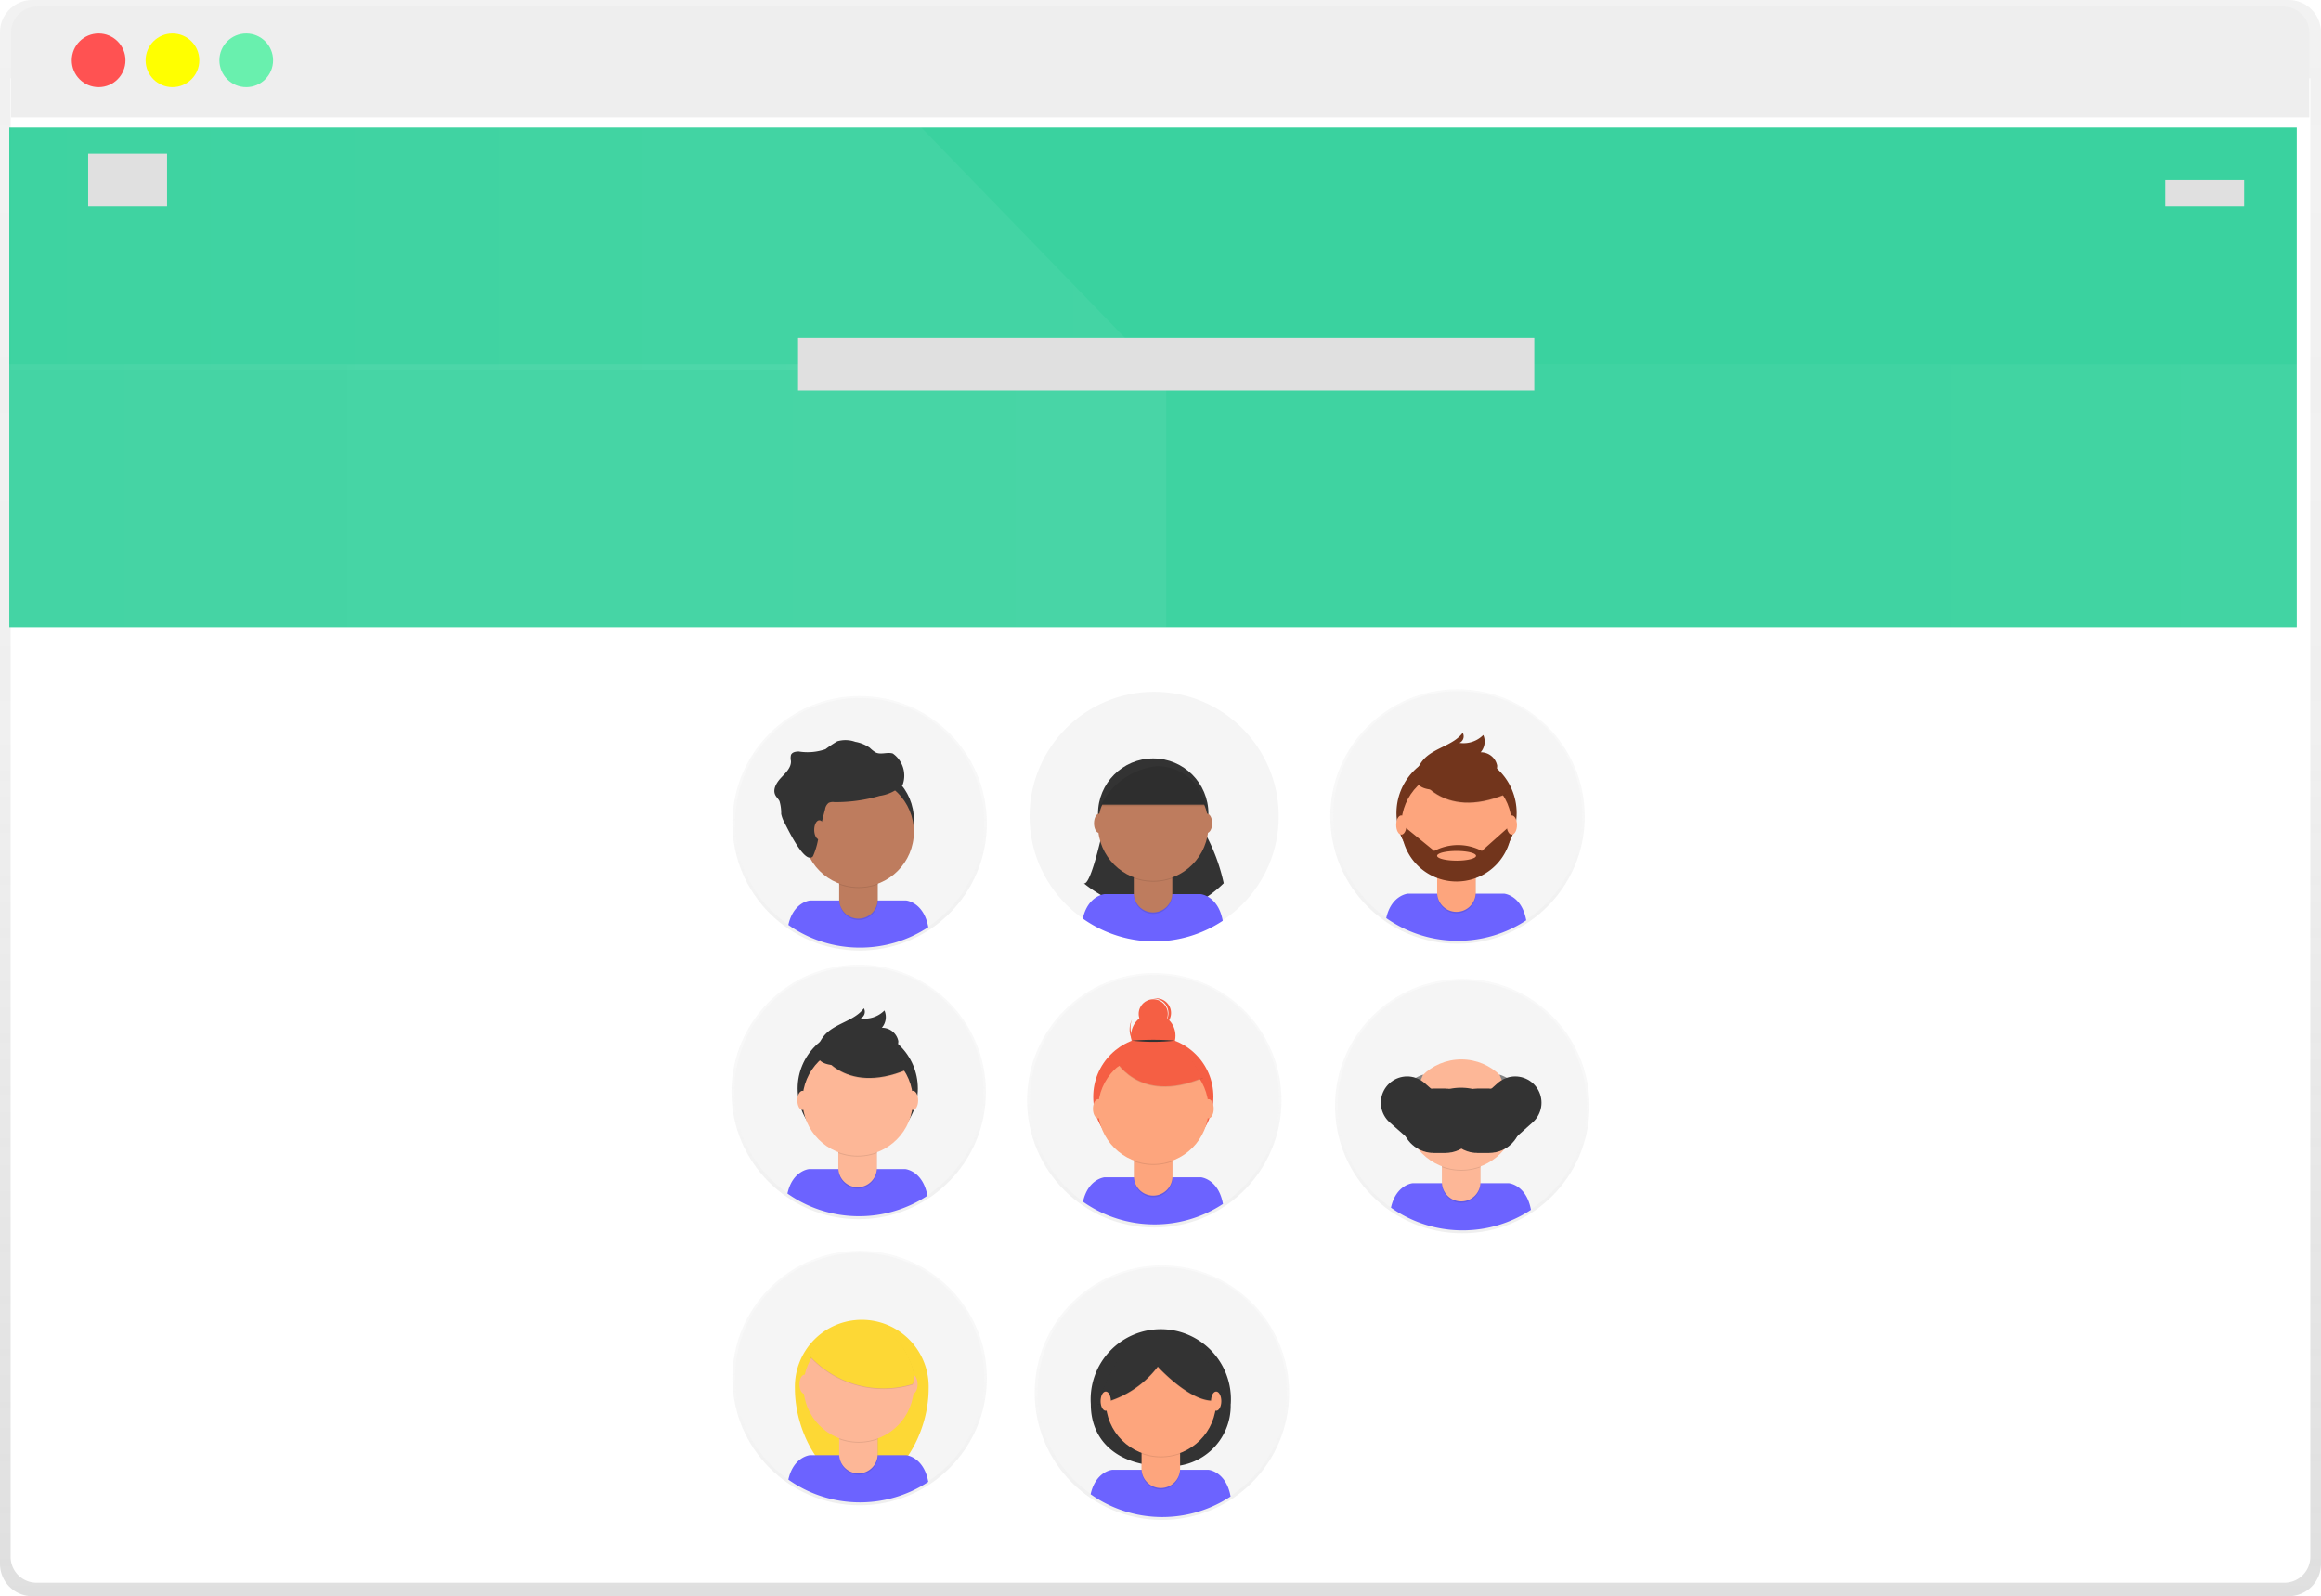 <svg xmlns="http://www.w3.org/2000/svg" xmlns:xlink="http://www.w3.org/1999/xlink" width="88.276" height="60.708" viewBox="0 0 88.276 60.708">
  <defs>
    <linearGradient id="linear-gradient" x1="0.5" y1="1" x2="0.5" gradientUnits="objectBoundingBox">
      <stop offset="0" stop-color="gray" stop-opacity="0.251"/>
      <stop offset="0.54" stop-color="gray" stop-opacity="0.122"/>
      <stop offset="1" stop-color="gray" stop-opacity="0.102"/>
    </linearGradient>
    <linearGradient id="linear-gradient-3" x1="0.5" x2="0.5" xlink:href="#linear-gradient"/>
    <linearGradient id="linear-gradient-6" x1="0.5" x2="0.5" xlink:href="#linear-gradient"/>
    <linearGradient id="linear-gradient-10" y1="0.5" x2="1" y2="0.5" gradientUnits="objectBoundingBox">
      <stop offset="0" stop-color="#fff" stop-opacity="0.051"/>
      <stop offset="0.99" stop-color="#fff" stop-opacity="0.071"/>
    </linearGradient>
    <linearGradient id="linear-gradient-11" y1="0.5" x2="1" y2="0.5" gradientUnits="objectBoundingBox">
      <stop offset="0" stop-color="#fff" stop-opacity="0.02"/>
      <stop offset="0.99" stop-color="#fff" stop-opacity="0.051"/>
    </linearGradient>
    <linearGradient id="linear-gradient-12" y1="0.5" x2="1" y2="0.5" gradientUnits="objectBoundingBox">
      <stop offset="0" stop-color="#fff" stop-opacity="0.02"/>
      <stop offset="0.99" stop-color="#fff" stop-opacity="0.039"/>
    </linearGradient>
  </defs>
  <g id="Group_37" data-name="Group 37" transform="translate(0)">
    <path id="Path_1374" data-name="Path 1374" d="M165.733,150.5a1.233,1.233,0,0,0-1.233,1.233v58.241a1.233,1.233,0,0,0,1.233,1.233h85.809a1.233,1.233,0,0,0,1.233-1.233V151.733a1.233,1.233,0,0,0-1.233-1.233Z" transform="translate(-164.5 -150.5)" fill="url(#linear-gradient)"/>
    <path id="Path_1375" data-name="Path 1375" d="M168.5,179.85v56.232a.986.986,0,0,0,.986.986h85.492a.986.986,0,0,0,.986-.986V179.85Z" transform="translate(-168.095 -176.875)" fill="#fff"/>
    <path id="Path_1376" data-name="Path 1376" d="M255.093,153H169.656a.986.986,0,0,0-.986.986v3.224h87.406v-3.224a.986.986,0,0,0-.983-.986Z" transform="translate(-168.247 -152.747)" fill="#eee"/>
    <circle id="Ellipse_123" data-name="Ellipse 123" cx="1.021" cy="1.021" r="1.021" transform="translate(2.73 1.274)" fill="#ff5252"/>
    <circle id="Ellipse_124" data-name="Ellipse 124" cx="1.021" cy="1.021" r="1.021" transform="translate(5.538 1.274)" fill="#ff0"/>
    <circle id="Ellipse_125" data-name="Ellipse 125" cx="1.021" cy="1.021" r="1.021" transform="translate(8.344 1.274)" fill="#69f0ae"/>
    <rect id="Rectangle_710" data-name="Rectangle 710" width="87" height="19" transform="translate(0.354 4.848)" fill="#3ad29f"/>
    <g id="Group_29" data-name="Group 29" transform="translate(27.856 26.473)" opacity="0.5">
      <circle id="Ellipse_126" data-name="Ellipse 126" cx="4.839" cy="4.839" r="4.839" fill="url(#linear-gradient)"/>
    </g>
    <circle id="Ellipse_127" data-name="Ellipse 127" cx="4.738" cy="4.738" r="4.738" transform="translate(27.957 26.548)" fill="#f5f5f5"/>
    <path id="Path_1377" data-name="Path 1377" d="M463.1,490.193a4.715,4.715,0,0,0,2.6-.779c-.174-.954-.839-1.013-.839-1.013H461.2s-.627.052-.823.929A4.716,4.716,0,0,0,463.1,490.193Z" transform="translate(-430.393 -454.154)" fill="#6c63ff"/>
    <circle id="Ellipse_128" data-name="Ellipse 128" cx="2.1" cy="2.1" r="2.1" transform="translate(30.559 29.082)" fill="#333"/>
    <path id="Path_1378" data-name="Path 1378" d="M315,326.46h1.466v1.17a.733.733,0,0,1-.733.733h0a.733.733,0,0,1-.733-.733Z" transform="translate(-283.075 -293.374)" opacity="0.1"/>
    <path id="Path_1379" data-name="Path 1379" d="M315.063,325.93h1.183a.14.14,0,0,1,.14.14V327.1a.733.733,0,0,1-.733.733h0a.733.733,0,0,1-.733-.733V326.07a.14.14,0,0,1,.14-.14Z" transform="translate(-283.003 -292.897)" fill="#be7c5e"/>
    <path id="Path_1380" data-name="Path 1380" d="M479.48,480.82a2.109,2.109,0,0,0,1.465,0v-.18H479.48Z" transform="translate(-447.557 -447.181)" opacity="0.1"/>
    <circle id="Ellipse_129" data-name="Ellipse 129" cx="2.1" cy="2.1" r="2.1" transform="translate(30.559 29.538)" fill="#be7c5e"/>
    <path id="Path_1381" data-name="Path 1381" d="M457,430.833a.367.367,0,0,1,.137-.238.388.388,0,0,1,.219-.027,5.977,5.977,0,0,0,1.723-.239,1.536,1.536,0,0,0,.876-.435,1.03,1.03,0,0,0-.381-1.175c-.21-.064-.451.056-.649-.039a1.26,1.26,0,0,1-.229-.181,1.385,1.385,0,0,0-.549-.224,1.106,1.106,0,0,0-.686-.02,4.949,4.949,0,0,0-.447.3,2.072,2.072,0,0,1-1.013.088c-.117,0-.255.023-.3.131a.535.535,0,0,0,0,.234c.01.249-.2.446-.37.625s-.337.439-.227.664c.042.086.119.15.161.235a1.61,1.61,0,0,1,.064.487,1.226,1.226,0,0,0,.137.351c.129.25.774,1.6,1.072,1.257a2.768,2.768,0,0,0,.225-.867Q456.879,431.3,457,430.833Z" transform="translate(-425.617 -400.062)" fill="#333"/>
    <ellipse id="Ellipse_130" data-name="Ellipse 130" cx="0.196" cy="0.366" rx="0.196" ry="0.366" transform="translate(30.968 31.195)" fill="#be7c5e"/>
    <g id="Group_30" data-name="Group 30" transform="translate(39.063 37.007)" opacity="0.5">
      <circle id="Ellipse_131" data-name="Ellipse 131" cx="4.839" cy="4.839" r="4.839" fill="url(#linear-gradient-3)"/>
    </g>
    <circle id="Ellipse_132" data-name="Ellipse 132" cx="4.738" cy="4.738" r="4.738" transform="translate(39.173 37.077)" fill="#f5f5f5"/>
    <path id="Path_1382" data-name="Path 1382" d="M573.681,594.1a4.716,4.716,0,0,0,2.6-.779c-.174-.954-.839-1.013-.839-1.013h-3.663s-.627.052-.823.929A4.716,4.716,0,0,0,573.681,594.1Z" transform="translate(-529.766 -547.533)" fill="#6c63ff"/>
    <circle id="Ellipse_133" data-name="Ellipse 133" cx="2.286" cy="2.286" r="2.286" transform="translate(41.579 39.429)" fill="#f55f44"/>
    <path id="Path_1383" data-name="Path 1383" d="M425.53,430.4H427v1.176a.733.733,0,0,1-.733.733h0a.733.733,0,0,1-.733-.733V430.4Z" transform="translate(-382.403 -386.779)" opacity="0.1"/>
    <path id="Path_1384" data-name="Path 1384" d="M425.67,429.86h1.186a.14.14,0,0,1,.14.14v1.033a.733.733,0,0,1-.733.733h0a.733.733,0,0,1-.733-.733V430A.14.14,0,0,1,425.67,429.86Z" transform="translate(-382.403 -386.294)" fill="#fda57d"/>
    <path id="Path_1385" data-name="Path 1385" d="M590.06,584.76a2.11,2.11,0,0,0,1.466,0v-.18H590.06Z" transform="translate(-546.93 -540.586)" opacity="0.1"/>
    <circle id="Ellipse_134" data-name="Ellipse 134" cx="2.1" cy="2.1" r="2.1" transform="translate(41.766 40.071)" fill="#fda57d"/>
    <circle id="Ellipse_135" data-name="Ellipse 135" cx="0.845" cy="0.845" r="0.845" transform="translate(43.018 38.544)" fill="#f55f44"/>
    <circle id="Ellipse_136" data-name="Ellipse 136" cx="0.554" cy="0.554" r="0.554" transform="translate(43.308 38.003)" fill="#f55f44"/>
    <path id="Path_1386" data-name="Path 1386" d="M588.949,534.14a.845.845,0,0,1-.441-1.08l-.017.035a.845.845,0,1,0,1.542.692l.015-.036A.845.845,0,0,1,588.949,534.14Z" transform="translate(-545.453 -494.288)" fill="#f55f44"/>
    <path id="Path_1387" data-name="Path 1387" d="M582.56,543.068s.885,1.8,3.382.753l-.582-.912-1.033-.369Z" transform="translate(-540.19 -502.807)" opacity="0.1"/>
    <path id="Path_1388" data-name="Path 1388" d="M582.56,542.808s.885,1.8,3.382.753l-.582-.912-1.033-.369Z" transform="translate(-540.19 -502.574)" fill="#f55f44"/>
    <path id="Path_1389" data-name="Path 1389" d="M589.27,540.715a10.424,10.424,0,0,1,1.636,0A7.381,7.381,0,0,1,589.27,540.715Z" transform="translate(-546.22 -501.139)" fill="#333"/>
    <path id="Path_1390" data-name="Path 1390" d="M597.435,525.126a.558.558,0,0,0-.125.009h.032a.554.554,0,0,1,.083,1.1.554.554,0,1,0,.01-1.109Z" transform="translate(-553.445 -487.158)" fill="#f55f44"/>
    <ellipse id="Ellipse_137" data-name="Ellipse 137" cx="0.196" cy="0.366" rx="0.196" ry="0.366" transform="translate(41.569 41.803)" fill="#fda57d"/>
    <ellipse id="Ellipse_138" data-name="Ellipse 138" cx="0.196" cy="0.366" rx="0.196" ry="0.366" transform="translate(45.77 41.803)" fill="#fda57d"/>
    <path id="Path_1391" data-name="Path 1391" d="M416.75,395.641l.409-.211.093.339-.251.171Z" transform="translate(-374.513 -355.354)" fill="#f55f44"/>
    <g id="Group_31" data-name="Group 31" transform="translate(39.058 26.235)" opacity="0.5">
      <circle id="Ellipse_139" data-name="Ellipse 139" cx="4.839" cy="4.839" r="4.839" fill="url(#linear-gradient-3)"/>
    </g>
    <circle id="Ellipse_140" data-name="Ellipse 140" cx="4.738" cy="4.738" r="4.738" transform="translate(39.159 26.31)" fill="#f5f5f5"/>
    <path id="Path_1392" data-name="Path 1392" d="M572.03,457.27s-.537,2.646-.83,2.5c0,0,2.828,2.443,5.324,0a7.1,7.1,0,0,0-1.074-2.5Z" transform="translate(-529.981 -426.179)" fill="#333"/>
    <path id="Path_1393" data-name="Path 1393" d="M573.6,487.8a4.716,4.716,0,0,0,2.6-.785c-.174-.954-.839-1.013-.839-1.013H571.7s-.627.052-.823.929A4.716,4.716,0,0,0,573.6,487.8Z" transform="translate(-529.694 -451.997)" fill="#6c63ff"/>
    <circle id="Ellipse_141" data-name="Ellipse 141" cx="2.1" cy="2.1" r="2.1" transform="translate(41.761 28.844)" fill="#333"/>
    <path id="Path_1394" data-name="Path 1394" d="M425.49,324.12h1.466v1.173a.733.733,0,0,1-.733.733h0a.733.733,0,0,1-.733-.733V324.12Z" transform="translate(-382.367 -291.271)" opacity="0.1"/>
    <path id="Path_1395" data-name="Path 1395" d="M425.629,323.58h1.186a.14.14,0,0,1,.14.14v1.033a.733.733,0,0,1-.733.733h0a.733.733,0,0,1-.733-.733v-1.029a.14.14,0,0,1,.14-.144Z" transform="translate(-382.367 -290.786)" fill="#be7c5e"/>
    <path id="Path_1396" data-name="Path 1396" d="M590,478.48a2.109,2.109,0,0,0,1.466,0v-.18H590Z" transform="translate(-546.876 -445.078)" opacity="0.1"/>
    <circle id="Ellipse_142" data-name="Ellipse 142" cx="2.1" cy="2.1" r="2.1" transform="translate(41.761 29.3)" fill="#be7c5e"/>
    <path id="Path_1397" data-name="Path 1397" d="M577.46,438.979h4.007a1.859,1.859,0,0,0-1.856-1.514A2.731,2.731,0,0,0,577.46,438.979Z" transform="translate(-535.607 -408.377)" fill="#333"/>
    <ellipse id="Ellipse_143" data-name="Ellipse 143" cx="0.196" cy="0.366" rx="0.196" ry="0.366" transform="translate(41.609 30.945)" fill="#be7c5e"/>
    <ellipse id="Ellipse_144" data-name="Ellipse 144" cx="0.196" cy="0.366" rx="0.196" ry="0.366" transform="translate(45.711 30.945)" fill="#be7c5e"/>
    <path id="Path_1398" data-name="Path 1398" d="M577.46,439.48h4.007a1.873,1.873,0,0,0-1.859-1.52A2.712,2.712,0,0,0,577.46,439.48Z" transform="translate(-535.607 -408.822)" opacity="0.1"/>
    <g id="Group_32" data-name="Group 32" transform="translate(50.595 26.214)" opacity="0.5">
      <circle id="Ellipse_145" data-name="Ellipse 145" cx="4.839" cy="4.839" r="4.839" fill="url(#linear-gradient)"/>
    </g>
    <circle id="Ellipse_146" data-name="Ellipse 146" cx="4.738" cy="4.738" r="4.738" transform="translate(50.706 26.285)" fill="#f5f5f5"/>
    <path id="Path_1399" data-name="Path 1399" d="M687.471,487.633a4.716,4.716,0,0,0,2.6-.779c-.174-.954-.839-1.013-.839-1.013h-3.663s-.627.052-.823.929A4.716,4.716,0,0,0,687.471,487.633Z" transform="translate(-632.023 -451.854)" fill="#6c63ff"/>
    <circle id="Ellipse_147" data-name="Ellipse 147" cx="2.286" cy="2.286" r="2.286" transform="translate(53.112 28.636)" fill="#72351c"/>
    <path id="Path_1400" data-name="Path 1400" d="M539.33,323.91H540.8v1.173a.733.733,0,0,1-.733.733h0a.733.733,0,0,1-.733-.733V323.91Z" transform="translate(-484.67 -291.082)" opacity="0.1"/>
    <path id="Path_1401" data-name="Path 1401" d="M539.47,323.37h1.186a.14.14,0,0,1,.14.14v1.033a.733.733,0,0,1-.733.733h0a.733.733,0,0,1-.733-.733V323.51A.14.14,0,0,1,539.47,323.37Z" transform="translate(-484.67 -290.597)" fill="#fda57d"/>
    <path id="Path_1402" data-name="Path 1402" d="M703.85,478.26a2.109,2.109,0,0,0,1.465,0v-.18H703.85Z" transform="translate(-649.188 -444.88)" opacity="0.1"/>
    <circle id="Ellipse_148" data-name="Ellipse 148" cx="2.1" cy="2.1" r="2.1" transform="translate(53.298 29.279)" fill="#fda57d"/>
    <path id="Path_1403" data-name="Path 1403" d="M696.35,436.533s.885,1.8,3.382.753l-.582-.912L698.12,436Z" transform="translate(-642.448 -407.065)" opacity="0.1"/>
    <path id="Path_1404" data-name="Path 1404" d="M696.35,436.309s.885,1.8,3.382.753l-.582-.912-1.031-.37Z" transform="translate(-642.448 -406.867)" fill="#72351c"/>
    <path id="Path_1405" data-name="Path 1405" d="M695.881,426.949a1.216,1.216,0,0,1,.3-.49c.414-.405,1.091-.495,1.438-.96a.272.272,0,0,1-.125.383,1.058,1.058,0,0,0,.907-.3.622.622,0,0,1-.1.658.629.629,0,0,1,.628.507.587.587,0,0,1-.272.495,1.51,1.51,0,0,1-.548.2C697.545,427.569,695.516,428.084,695.881,426.949Z" transform="translate(-641.987 -397.629)" fill="#72351c"/>
    <path id="Path_1406" data-name="Path 1406" d="M694.59,460.29h-.056l-1.083.965a1.949,1.949,0,0,0-1.81,0l-1.136-.924-.115.014a2.1,2.1,0,1,0,4.2-.054Zm-2.1,1.334c-.405,0-.74-.083-.74-.184s.331-.184.74-.184.74.083.74.184-.331.185-.74.185Z" transform="translate(-637.092 -428.893)" fill="#72351c"/>
    <ellipse id="Ellipse_149" data-name="Ellipse 149" cx="0.196" cy="0.366" rx="0.196" ry="0.366" transform="translate(53.102 31.011)" fill="#fda57d"/>
    <ellipse id="Ellipse_150" data-name="Ellipse 150" cx="0.196" cy="0.366" rx="0.196" ry="0.366" transform="translate(57.303 31.011)" fill="#fda57d"/>
    <g id="Group_33" data-name="Group 33" transform="translate(27.82 36.69)" opacity="0.5">
      <circle id="Ellipse_151" data-name="Ellipse 151" cx="4.839" cy="4.839" r="4.839" fill="url(#linear-gradient-6)"/>
    </g>
    <circle id="Ellipse_152" data-name="Ellipse 152" cx="4.738" cy="4.738" r="4.738" transform="translate(27.931 36.76)" fill="#f5f5f5"/>
    <path id="Path_1407" data-name="Path 1407" d="M462.76,590.993a4.715,4.715,0,0,0,2.6-.779c-.174-.954-.839-1.013-.839-1.013h-3.662s-.627.052-.823.929A4.716,4.716,0,0,0,462.76,590.993Z" transform="translate(-430.087 -544.738)" fill="#6c63ff"/>
    <circle id="Ellipse_153" data-name="Ellipse 153" cx="2.286" cy="2.286" r="2.286" transform="translate(30.337 39.113)" fill="#333"/>
    <path id="Path_1408" data-name="Path 1408" d="M314.61,427.27h1.465v1.173a.733.733,0,0,1-.733.733h0a.733.733,0,0,1-.733-.733V427.27Z" transform="translate(-282.725 -383.967)" opacity="0.1"/>
    <path id="Path_1409" data-name="Path 1409" d="M314.76,426.73h1.186a.14.14,0,0,1,.14.14V427.9a.733.733,0,0,1-.733.733h0a.733.733,0,0,1-.733-.733V426.87A.14.14,0,0,1,314.76,426.73Z" transform="translate(-282.734 -383.481)" fill="#fdb797"/>
    <path id="Path_1410" data-name="Path 1410" d="M479.14,581.63a2.109,2.109,0,0,0,1.465,0v-.18H479.14Z" transform="translate(-447.252 -537.774)" opacity="0.1"/>
    <circle id="Ellipse_154" data-name="Ellipse 154" cx="2.1" cy="2.1" r="2.1" transform="translate(30.523 39.754)" fill="#fdb797"/>
    <path id="Path_1411" data-name="Path 1411" d="M471.63,539.939s.885,1.8,3.382.753l-.582-.912-1.031-.37Z" transform="translate(-440.503 -499.994)" opacity="0.1"/>
    <path id="Path_1412" data-name="Path 1412" d="M471.63,539.669s.885,1.8,3.382.753l-.582-.912-1.031-.37Z" transform="translate(-440.503 -499.752)" fill="#333"/>
    <path id="Path_1413" data-name="Path 1413" d="M471.162,530.319a1.216,1.216,0,0,1,.3-.49c.414-.405,1.091-.495,1.438-.96a.272.272,0,0,1-.125.383,1.058,1.058,0,0,0,.907-.3.622.622,0,0,1-.1.658.629.629,0,0,1,.628.507.587.587,0,0,1-.272.495,1.51,1.51,0,0,1-.548.2C472.829,530.938,470.8,531.456,471.162,530.319Z" transform="translate(-440.043 -490.523)" fill="#333"/>
    <ellipse id="Ellipse_155" data-name="Ellipse 155" cx="0.196" cy="0.366" rx="0.196" ry="0.366" transform="translate(30.327 41.486)" fill="#fdb797"/>
    <ellipse id="Ellipse_156" data-name="Ellipse 156" cx="0.196" cy="0.366" rx="0.196" ry="0.366" transform="translate(34.528 41.486)" fill="#fdb797"/>
    <g id="Group_34" data-name="Group 34" transform="translate(50.776 37.226)" opacity="0.5">
      <circle id="Ellipse_157" data-name="Ellipse 157" cx="4.839" cy="4.839" r="4.839" fill="url(#linear-gradient)"/>
    </g>
    <circle id="Ellipse_158" data-name="Ellipse 158" cx="4.738" cy="4.738" r="4.738" transform="translate(50.877 37.301)" fill="#f5f5f5"/>
    <path id="Path_1414" data-name="Path 1414" d="M689.251,596.293a4.716,4.716,0,0,0,2.6-.779c-.174-.954-.839-1.013-.839-1.013h-3.663s-.627.052-.823.929A4.715,4.715,0,0,0,689.251,596.293Z" transform="translate(-633.623 -549.501)" fill="#6c63ff"/>
    <path id="Path_1415" data-name="Path 1415" d="M541.11,432.56h1.466v1.173a.733.733,0,0,1-.733.733h0a.733.733,0,0,1-.733-.733V432.56Z" transform="translate(-486.269 -388.721)" opacity="0.1"/>
    <path id="Path_1416" data-name="Path 1416" d="M541.25,432h1.186a.14.14,0,0,1,.14.14v1.036a.733.733,0,0,1-.733.733h0a.733.733,0,0,1-.733-.733v-1.033a.14.14,0,0,1,.14-.14Z" transform="translate(-486.269 -388.217)" fill="#fdb797"/>
    <path id="Path_1417" data-name="Path 1417" d="M705.63,586.92a2.109,2.109,0,0,0,1.465,0v-.18H705.63Z" transform="translate(-650.787 -542.528)" opacity="0.1"/>
    <circle id="Ellipse_159" data-name="Ellipse 159" cx="2.1" cy="2.1" r="2.1" transform="translate(53.479 40.291)" fill="#fdb797"/>
    <ellipse id="Ellipse_160" data-name="Ellipse 160" cx="0.196" cy="0.366" rx="0.196" ry="0.366" transform="translate(53.326 41.936)" fill="#fdb797"/>
    <ellipse id="Ellipse_161" data-name="Ellipse 161" cx="0.196" cy="0.366" rx="0.196" ry="0.366" transform="translate(57.428 41.936)" fill="#fdb797"/>
    <rect id="Rectangle_711" data-name="Rectangle 711" width="0.898" height="0.449" rx="0.224" transform="translate(54.299 42.401)" fill="none" stroke="#333" stroke-miterlimit="10" stroke-width="2"/>
    <rect id="Rectangle_712" data-name="Rectangle 712" width="0.898" height="0.449" rx="0.224" transform="translate(56.859 42.85) rotate(180)" fill="none" stroke="#333" stroke-miterlimit="10" stroke-width="2"/>
    <path id="Path_1418" data-name="Path 1418" d="M708.77,568.689a1.125,1.125,0,0,1,.811,0" transform="translate(-653.609 -526.244)" fill="none" stroke="#333" stroke-miterlimit="10" stroke-width="2"/>
    <path id="Path_1419" data-name="Path 1419" d="M727.21,553.75l.515,1.2S728.355,554.153,727.21,553.75Z" transform="translate(-670.18 -512.881)" fill="#858585"/>
    <line id="Line_6" data-name="Line 6" y1="0.687" x2="0.769" transform="translate(56.859 41.939)" fill="none" stroke="#333" stroke-linecap="round" stroke-linejoin="round" stroke-width="2"/>
    <path id="Path_1420" data-name="Path 1420" d="M692.46,553.75l-.515,1.2S691.315,554.153,692.46,553.75Z" transform="translate(-638.334 -512.881)" fill="#858585"/>
    <line id="Line_7" data-name="Line 7" x1="0.779" y1="0.687" transform="translate(53.519 41.939)" fill="none" stroke="#333" stroke-linecap="round" stroke-linejoin="round" stroke-width="2"/>
    <g id="Group_35" data-name="Group 35" transform="translate(27.856 47.57)" opacity="0.5">
      <circle id="Ellipse_162" data-name="Ellipse 162" cx="4.839" cy="4.839" r="4.839" fill="url(#linear-gradient-3)"/>
    </g>
    <circle id="Ellipse_163" data-name="Ellipse 163" cx="4.738" cy="4.738" r="4.738" transform="translate(27.957 47.645)" fill="#f5f5f5"/>
    <path id="Path_1421" data-name="Path 1421" d="M467.906,648.205c0,1.744-1.138,3.687-2.543,3.687s-2.543-1.943-2.543-3.687a2.544,2.544,0,1,1,5.086,0Z" transform="translate(-432.586 -595.395)" fill="#fdd835"/>
    <path id="Path_1422" data-name="Path 1422" d="M463.1,698.353a4.717,4.717,0,0,0,2.6-.779c-.174-.954-.839-1.014-.839-1.014H461.2s-.627.052-.823.929A4.716,4.716,0,0,0,463.1,698.353Z" transform="translate(-430.393 -641.217)" fill="#6c63ff"/>
    <path id="Path_1423" data-name="Path 1423" d="M315,534.63h1.465V535.8a.733.733,0,0,1-.733.733h0A.733.733,0,0,1,315,535.8V534.63Z" transform="translate(-283.075 -480.446)" opacity="0.1"/>
    <path id="Path_1424" data-name="Path 1424" d="M315.063,534.09h1.183a.14.14,0,0,1,.14.14v1.033a.733.733,0,0,1-.733.733h0a.733.733,0,0,1-.733-.733V534.23a.14.14,0,0,1,.14-.14Z" transform="translate(-283.003 -479.961)" fill="#fdb797"/>
    <path id="Path_1425" data-name="Path 1425" d="M479.48,688.98a2.109,2.109,0,0,0,1.465,0v-.18H479.48Z" transform="translate(-447.557 -634.244)" opacity="0.1"/>
    <circle id="Ellipse_164" data-name="Ellipse 164" cx="2.1" cy="2.1" r="2.1" transform="translate(30.559 50.635)" fill="#fdb797"/>
    <ellipse id="Ellipse_165" data-name="Ellipse 165" cx="0.196" cy="0.366" rx="0.196" ry="0.366" transform="translate(30.406 52.28)" fill="#fdb797"/>
    <ellipse id="Ellipse_166" data-name="Ellipse 166" cx="0.196" cy="0.366" rx="0.196" ry="0.366" transform="translate(34.508 52.28)" fill="#fdb797"/>
    <path id="Path_1426" data-name="Path 1426" d="M468.37,649.14a3.809,3.809,0,0,0,3.91,1.07s.3-.37-.436-1.506A2.1,2.1,0,0,0,468.37,649.14Z" transform="translate(-437.573 -597.545)" opacity="0.1"/>
    <path id="Path_1427" data-name="Path 1427" d="M468.37,648.88a3.809,3.809,0,0,0,3.91,1.07s.3-.37-.436-1.506A2.1,2.1,0,0,0,468.37,648.88Z" transform="translate(-437.573 -597.311)" fill="#fdd835"/>
    <g id="Group_36" data-name="Group 36" transform="translate(39.353 48.126)" opacity="0.5">
      <circle id="Ellipse_167" data-name="Ellipse 167" cx="4.839" cy="4.839" r="4.839" fill="url(#linear-gradient)"/>
    </g>
    <circle id="Ellipse_168" data-name="Ellipse 168" cx="4.738" cy="4.738" r="4.738" transform="translate(39.464 48.195)" fill="#f5f5f5"/>
    <path id="Path_1428" data-name="Path 1428" d="M579.144,652.1a2.307,2.307,0,0,1-2.6,2.351c-1.471,0-2.721-.775-2.721-2.351a2.668,2.668,0,1,1,5.324,0Z" transform="translate(-532.336 -598.702)" fill="#333"/>
    <path id="Path_1429" data-name="Path 1429" d="M576.55,703.8a4.715,4.715,0,0,0,2.6-.782c-.174-.954-.839-1.013-.839-1.013h-3.663s-.627.052-.823.929A4.716,4.716,0,0,0,576.55,703.8Z" transform="translate(-532.345 -646.106)" fill="#6c63ff"/>
    <path id="Path_1430" data-name="Path 1430" d="M428.4,540.1h1.465v1.173a.733.733,0,0,1-.733.733h0a.733.733,0,0,1-.733-.733V540.1Z" transform="translate(-384.982 -485.361)" opacity="0.1"/>
    <path id="Path_1431" data-name="Path 1431" d="M428.54,539.57h1.186a.14.14,0,0,1,.14.14v1.033a.733.733,0,0,1-.733.733h0a.733.733,0,0,1-.733-.733v-1.034A.14.14,0,0,1,428.54,539.57Z" transform="translate(-384.982 -484.885)" fill="#fda57d"/>
    <path id="Path_1432" data-name="Path 1432" d="M592.93,694.46a2.109,2.109,0,0,0,1.466,0v-.18H592.93Z" transform="translate(-549.509 -639.168)" opacity="0.1"/>
    <circle id="Ellipse_169" data-name="Ellipse 169" cx="2.1" cy="2.1" r="2.1" transform="translate(42.056 51.19)" fill="#fda57d"/>
    <path id="Path_1433" data-name="Path 1433" d="M576.3,656.145a3.77,3.77,0,0,0,2.3-1.427s1.307,1.44,2.22,1.281a.8.8,0,0,0,0-1.11c-.528-.555-.937-1.255-1.638-1.162a4.242,4.242,0,0,0-1.926.462A8.371,8.371,0,0,0,576.3,656.145Z" transform="translate(-534.565 -602.718)" opacity="0.1"/>
    <path id="Path_1434" data-name="Path 1434" d="M576.3,655.885a3.77,3.77,0,0,0,2.3-1.427s1.307,1.44,2.22,1.281a.8.8,0,0,0,0-1.11c-.528-.555-.937-1.255-1.638-1.162a4.24,4.24,0,0,0-1.926.462A8.368,8.368,0,0,0,576.3,655.885Z" transform="translate(-534.565 -602.484)" fill="#333"/>
    <ellipse id="Ellipse_170" data-name="Ellipse 170" cx="0.196" cy="0.366" rx="0.196" ry="0.366" transform="translate(41.859 52.922)" fill="#fda57d"/>
    <ellipse id="Ellipse_171" data-name="Ellipse 171" cx="0.196" cy="0.366" rx="0.196" ry="0.366" transform="translate(46.06 52.922)" fill="#fda57d"/>
    <rect id="Rectangle_713" data-name="Rectangle 713" width="44" height="10" transform="translate(0.354 13.848)" fill="url(#linear-gradient-10)"/>
    <path id="Path_1435" data-name="Path 1435" d="M47.58,53.628H4V44H38.256Z" transform="translate(-3.595 -39.541)" fill="url(#linear-gradient-11)"/>
    <rect id="Rectangle_714" data-name="Rectangle 714" width="43" height="10" transform="translate(44.353 13.848)" fill="url(#linear-gradient-12)"/>
    <rect id="Rectangle_715" data-name="Rectangle 715" width="28" height="2" transform="translate(30.354 12.848)" fill="#e0e0e0"/>
    <rect id="Rectangle_716" data-name="Rectangle 716" width="3" height="2" transform="translate(3.354 5.848)" fill="#e0e0e0"/>
    <rect id="Rectangle_717" data-name="Rectangle 717" width="3" transform="translate(82.353 5.848)" fill="#e0e0e0"/>
    <rect id="Rectangle_718" data-name="Rectangle 718" width="3" transform="translate(82.353 6.848)" fill="#e0e0e0"/>
    <rect id="Rectangle_719" data-name="Rectangle 719" width="3" height="1" transform="translate(82.353 6.848)" fill="#e0e0e0"/>
  </g>
</svg>

